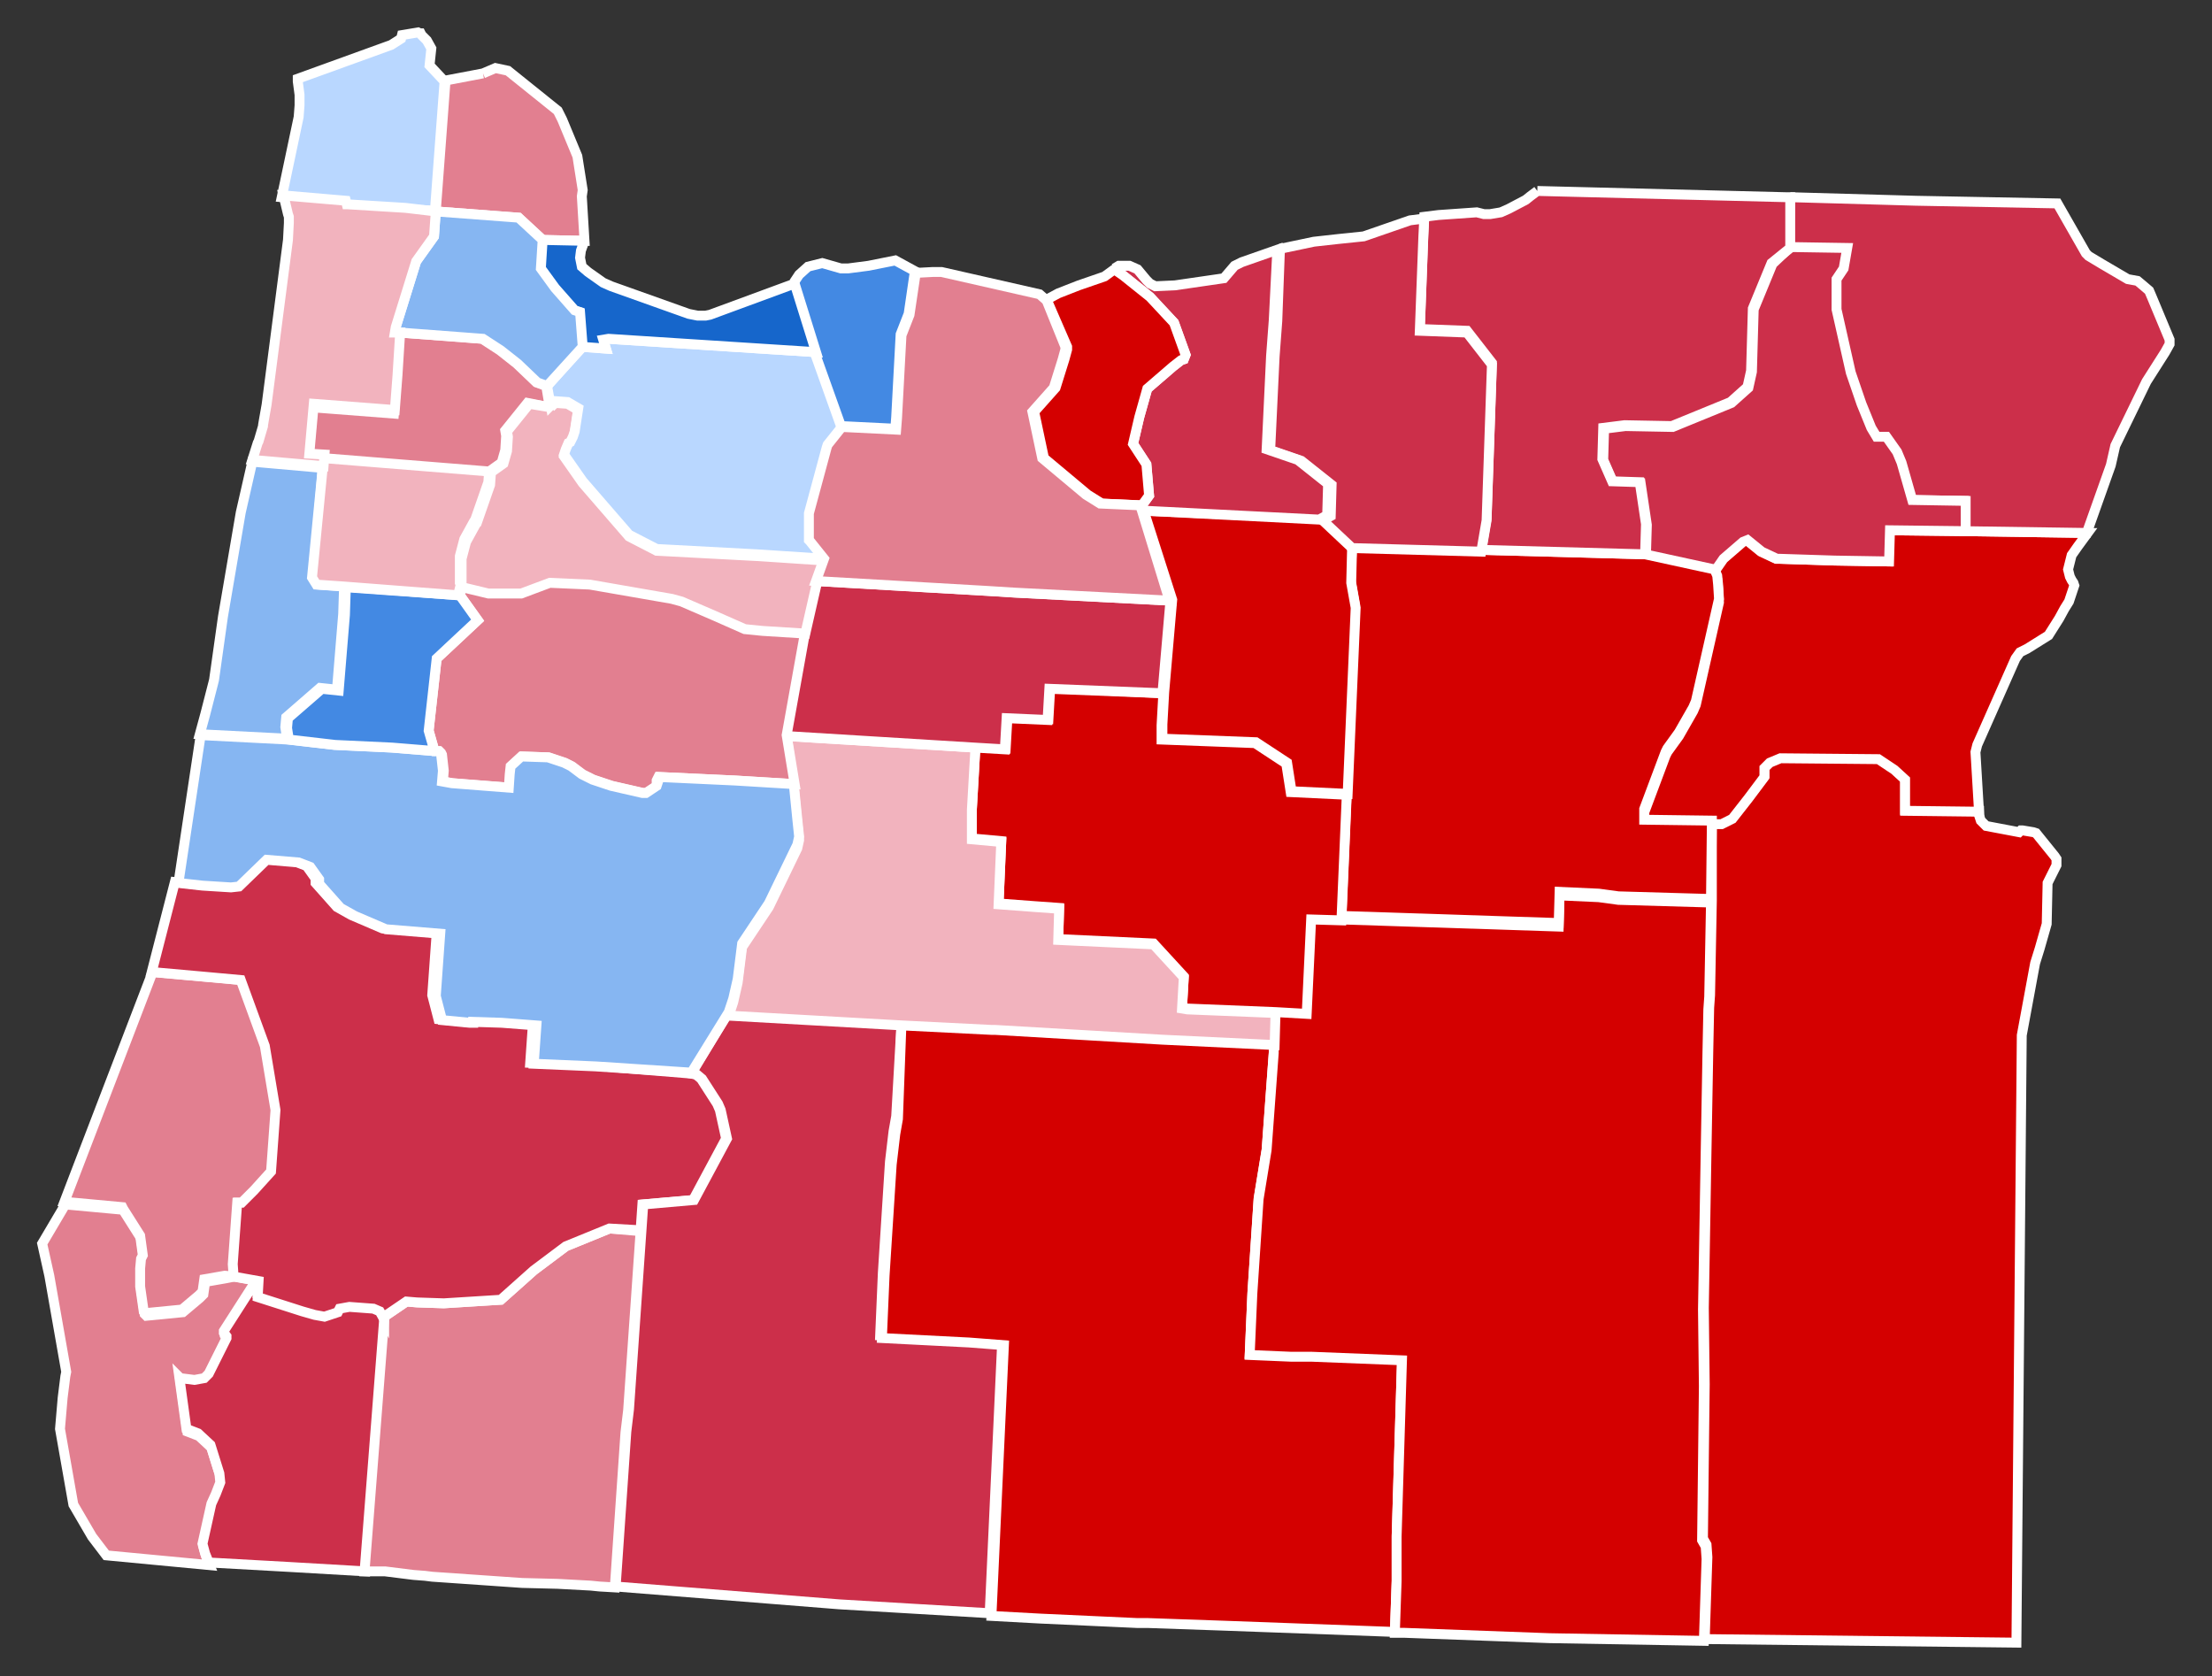 <?xml version="1.0" encoding="UTF-8" standalone="no"?>
<!-- Generator: Adobe Illustrator 18.1.1, SVG Export Plug-In . SVG Version: 6.00 Build 0)  -->

<svg
   xmlns:dc="http://purl.org/dc/elements/1.1/"
   xmlns:cc="http://creativecommons.org/ns#"
   xmlns:rdf="http://www.w3.org/1999/02/22-rdf-syntax-ns#"
   xmlns:svg="http://www.w3.org/2000/svg"
   xmlns="http://www.w3.org/2000/svg"
   xmlns:sodipodi="http://sodipodi.sourceforge.net/DTD/sodipodi-0.dtd"
   xmlns:inkscape="http://www.inkscape.org/namespaces/inkscape"
   version="1.1"
   id="svg5938"
   sodipodi:version="0.32"
   inkscape:version="0.91 r"
   sodipodi:docname="Oregon_Presidential_Election_Results_2016.svg"
   inkscape:output_extension="org.inkscape.output.svg.inkscape"
   x="0px"
   y="0px"
   width="248.4px"
   height="188.2px"
   viewBox="-131 128.1 248.4 188.2"
   enable-background="new -131 128.1 248.4 188.2"
   xml:space="preserve"><rect x="-131" y="128.1" width="248.4" height="188.2" fill="#333333" stroke="none"/><defs
     id="defs7349"><inkscape:perspective
       inkscape:persp3d-origin="372.04724 : 350.78739 : 1"
       sodipodi:type="inkscape:persp3d"
       inkscape:vp_x="0 : 526.18109 : 1"
       inkscape:vp_y="0 : 1000 : 0"
       inkscape:vp_z="744.09448 : 526.18109 : 1"
       id="perspective5946" /></defs><sodipodi:namedview
     inkscape:window-maximized="0"
     pagecolor="#ffffff"
     bordercolor="#666666"
     borderopacity="1.0"
     gridtolerance="10000"
     guidetolerance="10"
     objecttolerance="10"
     inkscape:zoom="2.67497"
     inkscape:cx="80.152619"
     inkscape:cy="80.048485"
     showgrid="false"
     id="base"
     inkscape:document-units="px"
     inkscape:pageopacity="0.0"
     inkscape:pageshadow="2"
     inkscape:current-layer="layer1"
     inkscape:window-width="1918"
     inkscape:window-height="795"
     inkscape:window-x="0"
     inkscape:window-y="194" /><g
     id="layer1"
     transform="translate(-341.563,-436.559)"
     inkscape:label="Layer 1"
     inkscape:groupmode="layer"><path
       id="OR_Clatsop"
       inkscape:label="Clatsop, OR"
       fill="#CCCCCC"
       stroke="#FFFFFF"
       stroke-width="1.111"
       d="M260.5,573.6   l-1.1,14.7l-3.5-0.1l-6.5-0.4l-0.1,0l-0.1-0.4l-7-0.6l1.9-9l0.1-1.3l0-1.2l-0.2-1.5l0-0.3l10.5-3.8l1.1-0.7l0.1-0.4l1.8-0.3   l0.2,0.1l0.1,0l0.1,0.2l0.6,0.6l0.5,0.9l-0.2,1.9l1.5,1.6L260.5,573.6"
       style="fill:#b9d7ff;fill-opacity:1" /><path
       id="OR_Columbia"
       inkscape:label="Columbia, OR"
       fill="#CCCCCC"
       stroke="#FFFFFF"
       stroke-width="1.111"
       d="M264.8,572.9   l1.4-0.6l1.4,0.3l5.6,4.5l0.5,1l1.7,4.1l0.6,3.8l-0.1,0.7l0.3,5l-4.7-0.1l-2.7-2.5l-9.3-0.7l1.1-14.7L264.8,572.9"
       style="fill:#e27f90;fill-opacity:1" /><path
       id="OR_Curry"
       inkscape:label="Curry, OR"
       fill="#CCCCCC"
       stroke="#FFFFFF"
       stroke-width="1.111"
       d="M236.9,708l2.8,0.5   l-0.1,0.1l-0.4,0.5l-3.4,5.3l0,0.2l0.3,0.4l0,0.2l-0.1,0.2l-1.9,3.8l-0.5,0.5l-1.1,0.2l-1.6-0.2l-0.1-0.1l0.8,5.8l1.3,0.5l1.4,1.3   l1,3.2l0.1,1l-0.5,1.3l-0.5,1.1l-1,4.5l0.3,1.1l0.4,1l-11.6-1.1l-1.6-2.1l-2.1-3.6l-1.5-8.5l0.3-3.5l0.3-2.4l0.1-0.5l-1.9-10.8   l-0.8-3.6l2.6-4.4l6.5,0.6l0.1,0.2l1.9,3l0.3,2.2l-0.2,0.4l-0.1,1.1l0,2l0.4,2.8l0.2,0.2l4.1-0.4l1.9-1.6l0.4-0.4l0.2-1.4l2.3-0.4   L236.9,708"
       style="fill:#e27f90;fill-opacity:1" /><path
       id="OR_Coos"
       inkscape:label="Coos, OR"
       fill="#CCCCCC"
       stroke="#FFFFFF"
       stroke-width="1.111"
       d="M236.9,708l-1.1-0.1   l-2.3,0.4l-0.2,1.4l-0.4,0.4l-1.9,1.6l-4.1,0.4l-0.2-0.2l-0.4-2.8l0-2l0.1-1.1l0.2-0.4l-0.3-2.2l-1.9-3l-0.1-0.2l-6.5-0.6l9.9-25.8   l5.6,0.5l4.4,0.4l2.7,7.4l1.2,7.2l-0.5,6.9l-1.9,2.1l-1.4,1.4l-0.5,0l-0.5,6.9L236.9,708"
       style="fill:#e27f90;fill-opacity:1" /><path
       id="OR_Josephine"
       inkscape:label="Josephine, OR"
       fill="#CCCCCC"
       stroke="#FFFFFF"
       stroke-width="1.111"
       d="M253.8,712.8   l-2.2,28.3l-8.6-0.5l-9-0.5l-0.4-1l-0.3-1.1l1-4.5l0.5-1.1l0.5-1.3l-0.1-1l-1-3.2l-1.4-1.3l-1.3-0.5l-0.8-5.8l0.1,0.1l1.6,0.2   l1.1-0.2l0.5-0.5l1.9-3.8l0.1-0.2l0-0.2l-0.3-0.4l0-0.2l3.4-5.3l0.4-0.5l0.1-0.1l-0.1,1.8l5,1.6l1.4,0.4l1.1,0.2l1.5-0.5l0.2-0.4   l1.1-0.2l2.7,0.2l0.7,0.3L253.8,712.8"
       style="fill:#cc2f4a;fill-opacity:1" /><path
       id="OR_Jackson"
       inkscape:label="Jackson, OR"
       fill="#CCCCCC"
       stroke="#FFFFFF"
       stroke-width="1.111"
       d="M282.5,702.9   l-1.4,20.1l-0.3,2.5l-1.2,17.4l-1.7-0.1l-1-0.1l-3.7-0.2l-4-0.1l-10.1-0.7l-0.8-0.1l-1.3-0.1l-3.2-0.4l-2.2,0h-0.1l2.2-28.3l0-0.3   l2.5-1.7l1.2,0.1l3,0.1l6.4-0.4l3.7-3.3l3.6-2.7l4.9-2L282.5,702.9"
       style="fill:#e27f90;fill-opacity:1" /><path
       id="OR_Douglas"
       inkscape:label="Douglas, OR"
       fill="#CCCCCC"
       stroke="#FFFFFF"
       stroke-width="1.111"
       d="M288.1,685.2   l0.6,0.1l0.6,0.5l1.8,2.8l0.3,0.7l0.7,3.2l-3.7,6.9l-5.7,0.5l-0.2,2.9l-3.5-0.2l-4.9,2l-3.6,2.7l-3.7,3.3l-6.4,0.4l-3-0.1l-1.2-0.1   l-2.5,1.7l0,0.3l-0.5-0.9l-0.7-0.3l-2.7-0.2l-1.1,0.2l-0.2,0.4l-1.5,0.5l-1.1-0.2l-1.4-0.4l-5-1.6l0.1-1.8l-2.8-0.5l-0.1-1.4   l0.5-6.9l0.5,0l1.4-1.4l1.9-2.1l0.5-6.9l-1.2-7.2l-2.7-7.4l-4.4-0.4l-5.6-0.5l2.6-10.1l2.7,0.3l3.2,0.2l0.9-0.1l3.1-3l3.6,0.3   l1.3,0.5l1,1.4l0,0.5l2.4,2.7l1.6,0.9l3.5,1.5l6.1,0.5l-0.5,7l0.7,2.7l3.1,0.3l0.4,0l0-0.1l3.2,0.1l3.9,0.3l-0.3,4.3l7,0.3   L288.1,685.2"
       style="fill:#cc2f4a;fill-opacity:1" /><path
       id="OR_Klamath"
       inkscape:label="Klamath, OR"
       fill="#CCCCCC"
       stroke="#FFFFFF"
       stroke-width="1.111"
       d="M292.3,678.4   l19.5,1.1l-0.6,10.5l-0.3,1.7l-0.4,3.4l-0.8,12.5l-0.3,7l9.8,0.5l3.9,0.3l-1.4,30.4l-16.9-1l-25.1-2l1.2-17.4l0.3-2.5l1.4-20.1   l0.2-2.9l5.7-0.5l3.7-6.9l-0.7-3.2l-0.3-0.7l-1.8-2.8l-0.6-0.5l-0.6-0.1L292.3,678.4"
       style="fill:#cc2f4a;fill-opacity:1" /><path
       id="OR_Lake"
       inkscape:label="Lake, OR"
       fill="#CCCCCC"
       stroke="#FFFFFF"
       stroke-width="1.111"
       d="M311.8,679.5l10,0.5l0.4,0   l18.8,1.1l12.6,0.6l0,1.1l-0.8,10.9l-0.9,5.5l-0.7,10.6l-0.3,6.9l4.7,0.2l2.3,0l10.1,0.4l-0.6,19.8l0,5l-0.2,5.8l-19.1-0.7   l-8.6-0.3l-1.2,0l-10.9-0.5l0,0l-5.5-0.3l1.4-30.4l-3.9-0.3l-9.8-0.5l0.3-7l0.8-12.5l0.4-3.4l0.3-1.7L311.8,679.5"
       style="fill:#d40000;fill-opacity:1" /><path
       id="OR_Harney"
       inkscape:label="Harney, OR"
       fill="#CCCCCC"
       stroke="#FFFFFF"
       stroke-width="1.111"
       d="M361.2,667.9l24.4,0.8   l0.1-3.5l4.4,0.2l2.2,0.3l10.4,0.3l-0.2,10.6l-0.1,1.4l-0.1,4.9l-0.2,11.2l-0.3,17.6l0.1,8.6l-0.2,17.3l0.4,0.7l0.1,1.4l-0.3,9.2   l-17.3-0.3l-16.3-0.6l-1.1,0l0.2-5.8l0-5l0.6-19.8l-10.1-0.4l-2.3,0l-4.7-0.2l0.3-6.9l0.7-10.6l0.9-5.5l0.8-10.9l0-1.1l0.1-3.6   l3.5,0.2l0.5-10.6L361.2,667.9"
       style="fill:#d40000;fill-opacity:1" /><path
       id="OR_Malheur"
       inkscape:label="Malheur, OR"
       fill="#CCCCCC"
       stroke="#FFFFFF"
       stroke-width="1.111"
       d="M402.8,657.1l1.1,0   l1.2-0.6l1.8-2.3l1.8-2.4l0-1l0.6-0.6l1.2-0.5l11,0.1l1.8,1.2l1.2,1.1l0,3.5l8.3,0.1l0,0.2l0,0.3l0.2,0.6l0.6,0.6l3.7,0.7l0.2-0.2   l0.2,0l1.2,0.2l0.3,0.1l2.1,2.6l0,0l0.2,0.3l0,0.4l0,0l0,0l0,0.1l0,0.1l0,0.1l-1,2l-0.1,4.6l-0.8,2.8l-0.5,1.6l-1.5,8.1l-0.6,68.2   l-35-0.4l0.3-9.2l-0.1-1.4l-0.4-0.7l0.2-17.3l-0.1-8.6l0.3-17.6l0.2-11.2l0.1-4.9l0.1-1.4l0.2-10.6L402.8,657.1"
       style="fill:#d40000;fill-opacity:1" /><path
       id="OR_Baker"
       inkscape:label="Baker, OR"
       fill="#CCCCCC"
       stroke="#FFFFFF"
       stroke-width="1.111"
       d="M403.1,628.7l0.9-1.3   l2.2-1.9l0.5-0.2l1.6,1.3l1.7,0.8l0.3,0l6.2,0.2l6.1,0.1l0.1-3.5l8.5,0.1l13.8,0.2l-1.1,1.5l-0.7,1l-0.4,1.6l0.2,0.8l0.2,0.4   l0.2,0.3l0.1,0.3l0,0l-0.6,1.8l-0.5,0.8l-0.6,1.1l-1.2,1.9l-2.4,1.5l-0.6,0.3l-0.2,0.1l-0.5,0.7l-4.3,9.7l-0.2,0.8l0.4,6.7   l-8.3-0.1l0-3.5l-1.2-1.1l-1.8-1.2l-11-0.1l-1.2,0.5l-0.6,0.6l0,1l-1.8,2.4l-1.8,2.3l-1.2,0.6l-1.1,0l-7.6-0.1l0-0.9l0-0.3l2.4-6.4   l0.2-0.4l1.3-1.8l1.6-2.8l0.3-0.7l2.6-11.5l-0.1-1.6l-0.1-1L403.1,628.7"
       style="fill:#d40000;fill-opacity:1" /><path
       id="OR_Wallowa"
       inkscape:label="Wallowa, OR"
       fill="#CCCCCC"
       stroke="#FFFFFF"
       stroke-width="1.111"
       d="M411.6,586.8   l10.6,0.3l3.5,0.1l15.9,0.3l3.2,5.6l0.2,0.2l0.1,0.1l1.5,0.9l2.9,1.7l1.1,0.2l0,0l0.6,0.5l0.7,0.6l0,0l0.3,0.7l2,4.8l0,0.5   l-0.5,0.9l-2.1,3.3l-3.5,7.2l-0.5,2.2l-2.7,7.6l-13.8-0.2l0-3.4l-6-0.1l-1.2-4.2l-0.5-1.1l-1.2-1.7l-1.1,0l-0.6-1l-1.1-2.7   l-1.2-3.5l-1.6-7.1l0-3.4l0.8-1.1l0.4-2.3l-6.4-0.1L411.6,586.8"
       style="fill:#cc2f4a;fill-opacity:1" /><path
       id="OR_Union"
       inkscape:label="Union, OR"
       fill="#CCCCCC"
       stroke="#FFFFFF"
       stroke-width="1.111"
       d="M411.6,592.4l6.4,0.1   l-0.4,2.3l-0.8,1.2l0,3.4l1.6,7.1l1.2,3.5l1.1,2.7l0.6,1l1.1,0l1.2,1.7l0.5,1.2l1.2,4.2l6,0.1l0,3.4l-8.5-0.1l-0.1,3.5l-6.1-0.1   l-6.2-0.2l-0.3,0l-1.7-0.8l-1.6-1.3l-0.5,0.2l-2.2,1.9l-0.9,1.3l-7.8-1.7l0.1-3.4l-0.7-4.7l-3.1-0.1l-1.1-2.5l0.1-3.5l2.4-0.3   l5.3,0.1l6.6-2.7l1.9-1.7l0.4-1.8l0.2-7l2.1-5.1L411.6,592.4"
       style="fill:#cc2f4a;fill-opacity:1" /><path
       id="OR_Grant"
       inkscape:label="Grant, OR"
       fill="#CCCCCC"
       stroke="#FFFFFF"
       stroke-width="1.111"
       d="M362.4,626l14.5,0.4   l18.4,0.5l7.8,1.7l0.3,0.7l0.1,1l0.1,1.6l-2.6,11.5l-0.3,0.7l-1.6,2.8l-1.3,1.8l-0.2,0.4l-2.4,6.4l0,0.3l0,0.9l7.6,0.1l-0.1,8.8   l-10.4-0.3l-2.2-0.3l-4.4-0.2l-0.1,3.5l-24.4-0.8l0.6-14.1l0.9-20.9l-0.5-2.8L362.4,626"
       style="fill:#d40000;fill-opacity:1" /><path
       id="OR_Wheeler"
       inkscape:label="Wheeler, OR"
       fill="#CCCCCC"
       stroke="#FFFFFF"
       stroke-width="1.111"
       d="M339,622l20.1,0.9   l3.3,3.1l-0.1,4.1l0.5,2.8l-0.9,20.9l-6.3-0.3l-0.5-3.2l-3.5-2.3l-10.5-0.4l0-1.6l0.2-3.6l0.9-10.4L339,622"
       style="fill:#d40000;fill-opacity:1" /><path
       id="OR_Crook"
       inkscape:label="Crook, OR"
       fill="#CCCCCC"
       stroke="#FFFFFF"
       stroke-width="1.111"
       d="M341.2,642.5l-0.2,3.6   l0,1.6l10.5,0.4l3.5,2.3l0.5,3.2l6.3,0.3l-0.6,14.1l-3.4-0.1l-0.5,10.6l-3.5-0.2l-9.9-0.4l-0.6-0.1l0.2-3.5l-3.4-3.7l-10.7-0.5   l0.1-3.5l-2.8-0.2l-4-0.3l0.3-7l-3.3-0.3l0-3.3l0.4-7l3.4,0.2l0.2-3.5l4.6,0.2l0.2-3.5L341.2,642.5"
       style="fill:#d40000;fill-opacity:1" /><path
       id="OR_Deschutes"
       inkscape:label="Deschutes, OR"
       fill="#CCCCCC"
       stroke="#FFFFFF"
       stroke-width="1.111"
       d="M298.9,647.3   l21.2,1.3l-0.4,7l0,3.3l3.3,0.3l-0.3,7l4,0.3l2.8,0.2l-0.1,3.5l10.7,0.5l3.4,3.7l-0.2,3.5l0.6,0.1l9.9,0.4l-0.1,3.6l-12.6-0.6   l-18.8-1.1l-0.4,0l-10-0.5l-19.5-1.1l0.5-1.5l0.5-2.2l0.5-4l3-4.5l3.2-6.6l0.2-0.9l-0.2-1.9l-0.4-4L298.9,647.3"
       style="fill:#f2b3be;fill-opacity:1" /><path
       id="OR_Jefferson"
       inkscape:label="Jefferson, OR"
       fill="#CCCCCC"
       stroke="#FFFFFF"
       stroke-width="1.111"
       d="M302.3,629.9   l19.1,1.1l3.2,0.2l17.4,0.9l-0.9,10.4l-12.7-0.5l-0.2,3.5l-4.6-0.2l-0.2,3.5l-3.4-0.2l-21.2-1.3l2.1-11.7L302.3,629.9"
       style="fill:#cc2f4a;fill-opacity:1" /><path
       id="OR_Linn"
       inkscape:label="Linn, OR"
       fill="#CCCCCC"
       stroke="#FFFFFF"
       stroke-width="1.111"
       d="M262.5,630.3l2.9,0.7   l3.7,0l3.2-1.2l4.5,0.2l9.2,1.6l1.1,0.3l3.7,1.6l3.4,1.5l2,0.2l4.8,0.3l-2.1,11.7l0.9,5.5l-6.6-0.4l-8.6-0.4l-0.2,0.4l0,0.2   l0.1,0.1l-0.1,0.3l-1.2,0.8l-0.4,0l-3.5-0.8l-2.1-0.7l-1.2-0.6l-1.2-0.9l-0.8-0.4l-1.8-0.6l-3-0.1l-1.2,1.1l-0.1,0.9l-0.1,1.5   l-6.4-0.5l-1.1-0.2l0.1-1.2l-0.2-1.8l-0.1-0.2l-0.2-0.2l-0.4,0l-0.1,0l-0.1-0.2l-0.6-2.1l0.9-8.1l4.6-4.3l-2-2.8L262.5,630.3"
       style="fill:#e27f90;fill-opacity:1" /><path
       id="OR_Lane"
       inkscape:label="Lane, OR"
       fill="#CCCCCC"
       stroke="#FFFFFF"
       stroke-width="1.111"
       d="M233.1,647.2l9.8,0.5   l5.2,0.6l6.4,0.3l4.9,0.4l0.4,0l0.2,0.2l0.1,0.2l0.2,1.8l-0.1,1.2l1.1,0.2l6.4,0.5l0.1-1.5l0.1-0.9l1.2-1.1l3,0.1l1.8,0.6l0.8,0.4   l1.2,0.9l1.2,0.6l2.1,0.7l3.5,0.8l0.4,0l1.2-0.8l0.1-0.3l-0.1-0.1l0-0.2l0.2-0.4l8.6,0.4l6.6,0.4l0.4,4l0.2,1.9l-0.2,0.9l-3.2,6.6   l-3,4.5l-0.5,4l-0.5,2.2l-0.5,1.5l-4.2,6.8l-10.7-0.7l-7-0.3l0.3-4.3l-3.9-0.3l-3.2-0.1l0,0.1l-0.4,0l-3.1-0.3l-0.7-2.7l0.5-7   l-6.1-0.5l-3.5-1.5l-1.6-0.9l-2.4-2.7l0-0.5l-1-1.4l-1.3-0.5l-3.6-0.3l-3.1,3l-0.9,0.1l-3.2-0.2l-2.7-0.3L233.1,647.2"
       style="fill:#86b6f2;fill-opacity:1" /><path
       id="OR_Benton"
       inkscape:label="Benton, OR"
       fill="#CCCCCC"
       stroke="#FFFFFF"
       stroke-width="1.111"
       d="M262.2,631.5l2,2.8   l-4.6,4.3l-0.9,8.1l0.6,2.1l0.1,0.2l0.1,0l-4.9-0.4l-6.4-0.3l-5.2-0.6l-0.2-1.3l0.1-1.1l3.8-3.3l1.9,0.2l0.7-8.5l0.1-3.1   L262.2,631.5"
       style="fill:#4389e3;fill-opacity:1" /><path
       id="OR_Lincoln"
       inkscape:label="Lincoln, OR"
       fill="#CCCCCC"
       stroke="#FFFFFF"
       stroke-width="1.111"
       d="M246.8,617.2   l-1,12.3l0.5,0.8l2.9,0.2l-0.1,3.1l-0.7,8.5l-1.9-0.2l-3.8,3.3l-0.1,1.1l0.2,1.3l-9.8-0.5l0.6-2.2l0.9-3.5l0.1-0.4l1-7.1l2-11.7   l1.3-5.7L246.8,617.2"
       style="fill:#86b6f2;fill-opacity:1" /><path
       id="OR_Polk"
       inkscape:label="Polk, OR"
       fill="#CCCCCC"
       stroke="#FFFFFF"
       stroke-width="1.111"
       d="M246.8,617.2l0.1-1.3   l18.6,1.5l-0.1,1.4l-1.5,4.3l-0.1,0.1l-1.1,2l-0.5,1.9l0,3l0.1,0.2l-0.3,1.2l-13-1l-2.9-0.2l-0.5-0.8L246.8,617.2"
       style="fill:#f2b3be;fill-opacity:1" /><path
       id="OR_Yamhill"
       inkscape:label="Yamhill, OR"
       fill="#CCCCCC"
       stroke="#FFFFFF"
       stroke-width="1.111"
       d="M255.4,602l9.3,0.7   l2,1.3l1.9,1.5l2.2,2.1l1.1,0.4l0.4,2.4l-2.5-0.5l-2.5,3.1l0.1,0.6l-0.1,1.6l-0.4,1.4l-1.4,1l-18.6-1.5l-1.7-0.1l0.5-5.6l9.1,0.7   l0.3-3.9L255.4,602"
       style="fill:#e27f90;fill-opacity:1" /><path
       id="OR_Marion"
       inkscape:label="Marion, OR"
       fill="#CCCCCC"
       stroke="#FFFFFF"
       stroke-width="1.111"
       d="M272.4,610.4l0.5-0.5   l1.4,0.1l1.2,0.7l-0.4,2.6l-0.2,0.6l-0.3,0.6l-0.2,0.1l-0.3,0.7l-0.2,0.6l2.1,3l5.2,6l3.1,1.6l11.3,0.6l7.6,0.5l-0.9,2.5l-1.3,5.7   l-4.8-0.3l-2-0.2l-3.4-1.5l-3.7-1.6l-1.1-0.3l-9.2-1.6l-4.5-0.2l-3.2,1.2l-3.7,0l-2.9-0.7l-0.1-0.2l0-3l0.5-1.9l1.1-2l0.1-0.1   l1.5-4.3l0.1-1.4l1.4-1l0.4-1.4l0.1-1.6l-0.1-0.6l2.5-3.1L272.4,610.4"
       style="fill:#f2b3be;fill-opacity:1" /><path
       id="OR_Clackamas"
       inkscape:label="Clackamas, OR"
       fill="#CCCCCC"
       stroke="#FFFFFF"
       stroke-width="1.111"
       d="M275.9,603.6   l2.7,0.2l-0.3-1l0.6-0.1l23.3,1.5l3,8.4l-1.6,2l-0.1,0.3l-2,7.4l0,0.2l0,2.8l0.1,0.1l1.6,2l-7.6-0.5l-11.3-0.6l-3.1-1.6l-5.2-6   l-2.1-3l0.2-0.6l0.3-0.7l0.2-0.1l0.3-0.6l0.2-0.6l0.4-2.6l-1.2-0.7l-1.4-0.1l-0.5,0.5L272,608L275.9,603.6"
       style="fill:#b9d7ff;fill-opacity:1" /><path
       id="OR_Umatilla"
       inkscape:label="Umatilla, OR"
       fill="#CCCCCC"
       stroke="#FFFFFF"
       stroke-width="1.111"
       d="M383.2,586.1   l27.9,0.7l0.5,0l0,5.7l-2.1,1.7l-2.1,5.1l-0.2,7l-0.4,1.8l-1.9,1.7l-6.6,2.7l-5.3-0.1l-2.4,0.3l-0.1,3.5l1.1,2.5l3.1,0.1l0.7,4.7   l-0.1,3.4l-18.4-0.5l0.6-3.5l0.6-17.5l-2.8-3.6l-5.3-0.2l0.4-10.6l0.1-2l1.6-0.2l4.3-0.3l0.8,0.2l0.7,0l1.2-0.2l0.9-0.4l1.9-1   l0.5-0.4L383.2,586.1"
       style="fill:#cc2f4a;fill-opacity:1" /><path
       id="OR_Morrow"
       inkscape:label="Morrow, OR"
       fill="#CCCCCC"
       stroke="#FFFFFF"
       stroke-width="1.111"
       d="M354.3,592.6l3.8-0.8   l2.7-0.3l2.9-0.3l5.2-1.8l1.6-0.2l-0.1,2l-0.4,10.6l5.3,0.2l2.8,3.6l-0.6,17.5l-0.6,3.5l-14.5-0.4l-3.3-3.1l0.9-0.5l0.1-3.5   l-3.4-2.7l-3.5-1.2l0.5-10.5l0.3-4L354.3,592.6"
       style="fill:#cc2f4a;fill-opacity:1" /><path
       id="OR_Gilliam"
       inkscape:label="Gilliam, OR"
       fill="#CCCCCC"
       stroke="#FFFFFF"
       stroke-width="1.111"
       d="M335.7,594.8   l0.5-0.3l1.2,0l0.9,0.4l1,1.2l0.4,0.4l0.6,0.3l2.2-0.1l5.5-0.8l1.2-1.4l0.8-0.4l4-1.4l0,0l-0.4,7.9l-0.3,4l-0.5,10.5l3.5,1.2   l3.4,2.7l-0.1,3.5l-0.9,0.5L339,622l-0.2-0.6l0.8-1.1l-0.3-3.5l-1.5-2.3l0.7-3l0.9-3.2l2.9-2.5l0.9-0.7l0.3-0.1l0.2-0.5l-1.3-3.6   l-2.7-2.9l-3-2.4L335.7,594.8"
       style="fill:#cc2f4a;fill-opacity:1" /><path
       id="OR_Sherman"
       inkscape:label="Sherman, OR"
       fill="#CCCCCC"
       stroke="#FFFFFF"
       stroke-width="1.111"
       d="M328.1,598.3   l1.3-0.7l2.3-0.9l2.9-1l1.1-0.8l1,0.7l3,2.4l2.7,2.9l1.3,3.6l-0.2,0.5l-0.3,0.1l-0.9,0.7l-2.9,2.5l-0.9,3.2l-0.7,3l1.5,2.3l0.3,3.5   l-0.8,1.1l-4.5-0.2l-1.6-1l-4.9-4.1l-1.1-5.2l2.4-2.7l1-3.2l0.3-1.1l0-0.3L328.1,598.3"
       style="fill:#d40000;fill-opacity:1" /><path
       id="OR_Wasco"
       inkscape:label="Wasco, OR"
       fill="#CCCCCC"
       stroke="#FFFFFF"
       stroke-width="1.111"
       d="M313.4,595.3l1.9-0.1   l1,0l11,2.5l0.8,0.7l2.1,5.2l0,0.3l-0.3,1.1l-1,3.2l-2.4,2.7l1.1,5.2l4.9,4.1l1.6,1l4.5,0.2l0.2,0.6l3.1,10.1l-17.4-0.9l-3.2-0.2   l-19.1-1.1l0.9-2.5l-1.6-2l-0.1-0.1l0-2.8l0-0.2l2-7.4l0.1-0.3l1.6-2l6.1,0.3l0.1-1.3l0.5-9.3l0.9-2.3L313.4,595.3"
       style="fill:#e27f90;fill-opacity:1" /><path
       id="OR_Hood_River"
       inkscape:label="Hood River, OR"
       fill="#CCCCCC"
       stroke="#FFFFFF"
       stroke-width="1.111"
       d="M299.7,596.4   l0.6-0.9l1-0.9l1.6-0.4l2.1,0.6l0.8,0l2.3-0.3l3-0.6l2.2,1.2l-0.7,4.8l-0.9,2.3l-0.5,9.3l-0.1,1.3l-6.1-0.3l-3-8.4L299.7,596.4"
       style="fill:#4389e3;fill-opacity:1" /><path
       id="OR_Multnomah"
       inkscape:label="Multnomah, OR"
       fill="#CCCCCC"
       stroke="#FFFFFF"
       stroke-width="1.111"
       d="M276.2,591.7   l-0.4,1.1l-0.1,0.8l0.2,1l0.7,0.6l1.7,1.2l0.9,0.4l8.7,3.1l1,0.2l0,0l0.8,0l0.1,0l0.5-0.1l9.5-3.5l2.4,7.7l-23.3-1.5l-0.6,0.1   l0.3,1l-2.7-0.2l-0.3-3.9l-0.6-0.2l-2.2-2.5l-1.6-2.2l0.2-3.2L276.2,591.7"
       style="fill:#1666cb;fill-opacity:1" /><path
       id="OR_Washington"
       inkscape:label="Washington, OR"
       fill="#CCCCCC"
       stroke="#FFFFFF"
       stroke-width="1.111"
       d="M271.5,591.6   l-0.2,3.2l1.6,2.2l2.2,2.5l0.6,0.2l0.3,3.9L272,608l-1.1-0.4l-2.2-2.1l-1.9-1.5l-2-1.3l-9.3-0.7l-0.6,0l0.1-0.6l2.3-7.4l2-2.8   l0.2-2.8l9.3,0.7L271.5,591.6"
       style="fill:#86b6f2;fill-opacity:1" /><path
       id="OR_Tillamook"
       inkscape:label="Tillamook, OR"
       fill="#CCCCCC"
       stroke="#FFFFFF"
       stroke-width="1.111"
       d="M259.5,588.4   l-0.2,2.8l-2,2.8l-2.3,7.4l-0.1,0.6l0.6,0l-0.3,4.8l-0.3,3.9l-9.1-0.7l-0.5,5.6l1.7,0.1l-0.1,1.3l-8-0.7l0.6-1.9l0.1-0.2l0,0   l0.5-1.7l0-0.1l0.1-0.6l0.3-1.7l2.4-18.5l0.1-1.9l0-0.7l-0.1-0.3l-0.5-2.1l7,0.6l0.1,0.4l0.1,0l6.5,0.4L259.5,588.4"
       style="fill:#f2b3be;fill-opacity:1" /></g></svg>